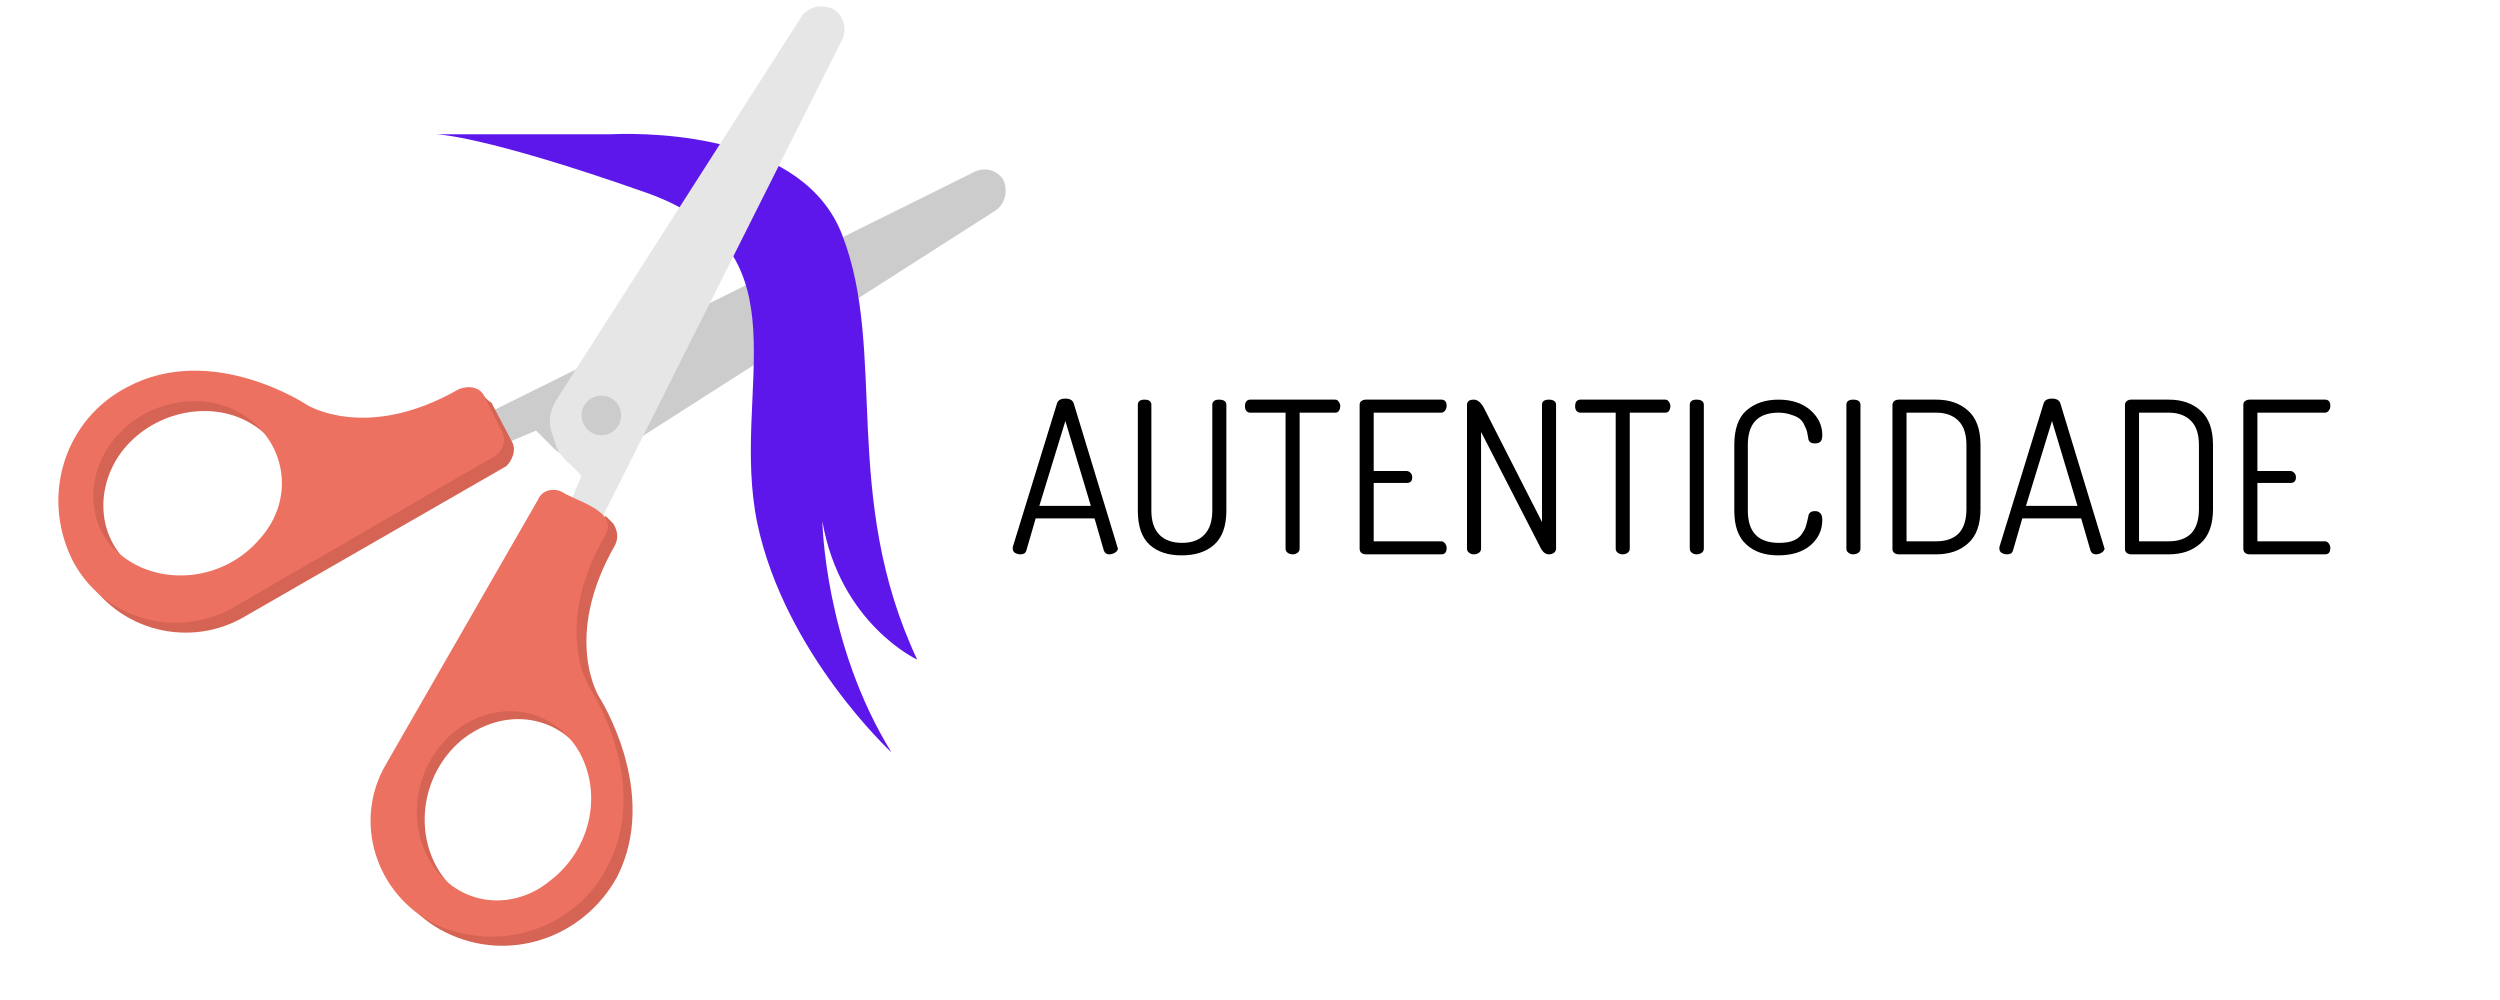 <svg xmlns="http://www.w3.org/2000/svg" xmlns:xlink="http://www.w3.org/1999/xlink" width="100" zoomAndPan="magnify" viewBox="0 0 75 30" height="40" preserveAspectRatio="xMidYMid meet" version="1.0"><defs><g/><clipPath id="cea572aebe"><path d="M 14 5 L 30.242 5 L 30.242 14 L 14 14 Z M 14 5 " clip-rule="nonzero"/></clipPath><clipPath id="0372142223"><path d="M 1.211 11 L 16 11 L 16 19 L 1.211 19 Z M 1.211 11 " clip-rule="nonzero"/></clipPath></defs><g clip-path="url(#cea572aebe)"><path fill="#cccccc" d="M 29.234 5.156 L 14.539 12.441 L 14.957 13.391 L 16.082 12.918 L 16.555 13.391 C 16.852 13.746 17.742 14.043 18.332 13.688 L 29.828 6.34 C 30.125 6.16 30.242 5.805 30.125 5.449 C 30.004 5.156 29.59 4.977 29.234 5.156 Z M 29.234 5.156 " fill-opacity="1" fill-rule="nonzero"/></g><path fill="#d56455" d="M 15.371 13.273 L 14.777 12.145 C 14.777 12.086 14.66 12.027 14.66 12.027 L 14.422 11.789 L 14.422 11.91 C 14.305 11.852 14.125 11.91 14.008 11.969 C 11.223 13.566 9.445 12.441 9.445 12.441 C 9.445 12.441 6.66 10.547 4.113 11.91 C 2.277 12.855 1.508 15.168 2.453 17.062 C 3.344 18.84 5.535 19.492 7.254 18.547 L 15.191 13.984 C 15.371 13.805 15.488 13.508 15.371 13.273 Z M 8.141 16.531 C 7.074 17.773 5.238 17.953 4.055 17.062 C 2.93 16.234 2.809 14.695 3.641 13.566 C 4.527 12.383 6.246 11.969 7.488 12.68 C 8.914 13.508 9.207 15.227 8.141 16.531 Z M 8.141 16.531 " fill-opacity="1" fill-rule="nonzero"/><path fill="#5e17eb" d="M 27.516 19.789 C 25.207 14.871 26.629 10.547 25.266 7.051 C 24.141 4.09 19.754 3.969 18.332 4.027 C 18.035 4.027 13.059 4.027 13.059 4.027 C 13.059 4.027 14.422 4.027 19.457 5.805 C 24.316 7.582 21.887 11.672 22.719 15.699 C 23.547 19.613 26.746 22.574 26.746 22.574 C 24.73 19.316 24.672 15.641 24.672 15.641 C 25.207 18.723 27.516 19.789 27.516 19.789 Z M 27.516 19.789 " fill-opacity="1" fill-rule="nonzero"/><path fill="#e6e6e6" d="M 25.266 1.184 L 17.918 15.82 L 16.969 15.406 L 17.445 14.277 C 17.09 13.863 16.793 13.746 16.672 13.332 L 16.555 12.977 C 16.438 12.68 16.496 12.324 16.672 12.027 L 24.02 0.535 C 24.199 0.238 24.555 0.117 24.91 0.238 C 25.266 0.355 25.441 0.828 25.266 1.184 Z M 25.266 1.184 " fill-opacity="1" fill-rule="nonzero"/><path fill="#d56455" d="M 17.977 20.914 C 17.977 20.914 16.852 19.137 18.453 16.352 C 18.57 16.117 18.512 15.879 18.391 15.699 L 18.156 15.465 L 18.156 15.523 C 17.68 15.344 16.852 14.574 16.496 15.227 L 11.875 23.168 C 10.867 24.887 11.578 27.078 13.355 27.965 C 15.25 28.914 17.504 28.145 18.512 26.309 C 19.812 23.758 17.977 20.914 17.977 20.914 Z M 16.793 26.723 C 15.668 27.551 14.125 27.434 13.297 26.309 C 12.406 25.121 12.586 23.285 13.828 22.219 C 15.133 21.152 16.852 21.449 17.621 22.812 C 18.391 24.172 17.977 25.891 16.793 26.723 Z M 16.793 26.723 " fill-opacity="1" fill-rule="nonzero"/><g clip-path="url(#0372142223)"><path fill="#ed7161" d="M 2.156 16.77 C 3.047 18.547 5.238 19.195 6.957 18.25 L 14.836 13.688 C 15.074 13.566 15.191 13.211 15.074 12.977 L 14.539 11.91 C 14.422 11.613 14.066 11.555 13.77 11.672 C 10.984 13.273 9.207 12.145 9.207 12.145 C 9.207 12.145 6.363 10.25 3.816 11.613 C 1.98 12.562 1.211 14.812 2.156 16.77 Z M 3.344 13.273 C 4.23 12.086 5.949 11.672 7.195 12.383 C 8.555 13.152 8.914 14.93 7.785 16.176 C 6.719 17.418 4.883 17.598 3.699 16.707 C 2.633 15.938 2.512 14.398 3.344 13.273 Z M 3.344 13.273 " fill-opacity="1" fill-rule="nonzero"/></g><path fill="#ed7161" d="M 18.215 26.012 C 19.578 23.461 17.68 20.617 17.68 20.617 C 17.68 20.617 16.555 18.84 18.156 16.055 C 18.57 15.344 17.324 15.051 16.852 14.754 C 16.613 14.633 16.258 14.695 16.141 14.988 L 11.578 22.93 C 10.57 24.648 11.281 26.84 13.059 27.73 C 15.016 28.617 17.266 27.848 18.215 26.012 Z M 13.059 26.07 C 12.172 24.887 12.348 23.047 13.594 21.98 C 14.895 20.914 16.613 21.211 17.387 22.574 C 18.098 23.879 17.68 25.535 16.496 26.426 C 15.43 27.312 13.891 27.195 13.059 26.07 Z M 13.059 26.07 " fill-opacity="1" fill-rule="nonzero"/><path fill="#cccccc" d="M 18.633 12.461 C 18.633 12.625 18.574 12.766 18.461 12.883 C 18.344 12.996 18.203 13.055 18.039 13.055 C 17.879 13.055 17.738 12.996 17.621 12.883 C 17.508 12.766 17.449 12.625 17.449 12.461 C 17.449 12.297 17.508 12.16 17.621 12.043 C 17.738 11.926 17.879 11.871 18.039 11.871 C 18.203 11.871 18.344 11.926 18.461 12.043 C 18.574 12.16 18.633 12.297 18.633 12.461 Z M 18.633 12.461 " fill-opacity="1" fill-rule="nonzero"/><g fill="#000000" fill-opacity="1"><g transform="translate(30.242, 16.63)"><g><path d="M 0.141 -0.172 C 0.141 -0.191 0.141 -0.207 0.141 -0.219 L 1.469 -4.531 C 1.5 -4.625 1.582 -4.672 1.719 -4.672 C 1.852 -4.672 1.938 -4.625 1.969 -4.531 L 3.281 -0.219 C 3.281 -0.219 3.281 -0.211 3.281 -0.203 C 3.289 -0.191 3.297 -0.188 3.297 -0.188 C 3.297 -0.133 3.266 -0.086 3.203 -0.047 C 3.148 -0.016 3.094 0 3.031 0 C 2.957 0 2.906 -0.035 2.875 -0.109 L 2.594 -1.078 L 0.828 -1.078 L 0.547 -0.109 C 0.523 -0.035 0.469 0 0.375 0 C 0.312 0 0.254 -0.016 0.203 -0.047 C 0.16 -0.078 0.141 -0.117 0.141 -0.172 Z M 0.938 -1.453 L 2.484 -1.453 L 1.719 -4 Z M 0.938 -1.453 "/></g></g></g><g fill="#000000" fill-opacity="1"><g transform="translate(33.666, 16.63)"><g><path d="M 0.469 -1.312 L 0.469 -4.484 C 0.469 -4.586 0.535 -4.641 0.672 -4.641 C 0.805 -4.641 0.875 -4.586 0.875 -4.484 L 0.875 -1.312 C 0.875 -1 0.953 -0.758 1.109 -0.594 C 1.273 -0.426 1.504 -0.344 1.797 -0.344 C 2.086 -0.344 2.312 -0.426 2.469 -0.594 C 2.625 -0.758 2.703 -1 2.703 -1.312 L 2.703 -4.484 C 2.703 -4.586 2.77 -4.641 2.906 -4.641 C 3.051 -4.641 3.125 -4.586 3.125 -4.484 L 3.125 -1.312 C 3.125 -0.844 3 -0.5 2.75 -0.281 C 2.508 -0.07 2.188 0.031 1.781 0.031 C 1.383 0.031 1.066 -0.07 0.828 -0.281 C 0.586 -0.5 0.469 -0.844 0.469 -1.312 Z M 0.469 -1.312 "/></g></g></g><g fill="#000000" fill-opacity="1"><g transform="translate(37.255, 16.63)"><g><path d="M 0.094 -4.438 C 0.094 -4.488 0.102 -4.535 0.125 -4.578 C 0.156 -4.617 0.195 -4.641 0.25 -4.641 L 2.797 -4.641 C 2.848 -4.641 2.883 -4.617 2.906 -4.578 C 2.938 -4.535 2.953 -4.492 2.953 -4.453 C 2.953 -4.391 2.938 -4.336 2.906 -4.297 C 2.883 -4.266 2.848 -4.25 2.797 -4.25 L 1.734 -4.25 L 1.734 -0.172 C 1.734 -0.117 1.711 -0.078 1.672 -0.047 C 1.629 -0.016 1.582 0 1.531 0 C 1.469 0 1.414 -0.016 1.375 -0.047 C 1.332 -0.078 1.312 -0.117 1.312 -0.172 L 1.312 -4.25 L 0.25 -4.25 C 0.207 -4.25 0.172 -4.266 0.141 -4.297 C 0.109 -4.336 0.094 -4.383 0.094 -4.438 Z M 0.094 -4.438 "/></g></g></g><g fill="#000000" fill-opacity="1"><g transform="translate(40.305, 16.63)"><g><path d="M 0.484 -0.172 L 0.484 -4.484 C 0.484 -4.535 0.5 -4.57 0.531 -4.594 C 0.57 -4.625 0.617 -4.641 0.672 -4.641 L 2.938 -4.641 C 3.039 -4.641 3.094 -4.578 3.094 -4.453 C 3.094 -4.398 3.078 -4.352 3.047 -4.312 C 3.016 -4.27 2.977 -4.25 2.938 -4.25 L 0.906 -4.25 L 0.906 -2.5 L 1.891 -2.5 C 1.941 -2.5 1.984 -2.477 2.016 -2.438 C 2.047 -2.406 2.062 -2.363 2.062 -2.312 C 2.062 -2.195 2.004 -2.141 1.891 -2.141 L 0.906 -2.141 L 0.906 -0.391 L 2.938 -0.391 C 2.977 -0.391 3.016 -0.367 3.047 -0.328 C 3.078 -0.285 3.094 -0.238 3.094 -0.188 C 3.094 -0.062 3.039 0 2.938 0 L 0.672 0 C 0.617 0 0.57 -0.016 0.531 -0.047 C 0.5 -0.078 0.484 -0.117 0.484 -0.172 Z M 0.484 -0.172 "/></g></g></g><g fill="#000000" fill-opacity="1"><g transform="translate(43.526, 16.63)"><g><path d="M 0.484 -0.172 L 0.484 -4.484 C 0.484 -4.586 0.551 -4.641 0.688 -4.641 C 0.812 -4.641 0.922 -4.539 1.016 -4.344 L 2.734 -0.969 L 2.734 -4.484 C 2.734 -4.586 2.801 -4.641 2.938 -4.641 C 3.082 -4.641 3.156 -4.586 3.156 -4.484 L 3.156 -0.172 C 3.156 -0.117 3.133 -0.078 3.094 -0.047 C 3.051 -0.016 3 0 2.938 0 C 2.832 0 2.742 -0.078 2.672 -0.234 L 0.906 -3.672 L 0.906 -0.172 C 0.906 -0.117 0.883 -0.078 0.844 -0.047 C 0.801 -0.016 0.75 0 0.688 0 C 0.633 0 0.586 -0.016 0.547 -0.047 C 0.504 -0.078 0.484 -0.117 0.484 -0.172 Z M 0.484 -0.172 "/></g></g></g><g fill="#000000" fill-opacity="1"><g transform="translate(47.159, 16.63)"><g><path d="M 0.094 -4.438 C 0.094 -4.488 0.102 -4.535 0.125 -4.578 C 0.156 -4.617 0.195 -4.641 0.25 -4.641 L 2.797 -4.641 C 2.848 -4.641 2.883 -4.617 2.906 -4.578 C 2.938 -4.535 2.953 -4.492 2.953 -4.453 C 2.953 -4.391 2.938 -4.336 2.906 -4.297 C 2.883 -4.266 2.848 -4.25 2.797 -4.25 L 1.734 -4.25 L 1.734 -0.172 C 1.734 -0.117 1.711 -0.078 1.672 -0.047 C 1.629 -0.016 1.582 0 1.531 0 C 1.469 0 1.414 -0.016 1.375 -0.047 C 1.332 -0.078 1.312 -0.117 1.312 -0.172 L 1.312 -4.25 L 0.25 -4.25 C 0.207 -4.25 0.172 -4.266 0.141 -4.297 C 0.109 -4.336 0.094 -4.383 0.094 -4.438 Z M 0.094 -4.438 "/></g></g></g><g fill="#000000" fill-opacity="1"><g transform="translate(50.209, 16.63)"><g><path d="M 0.484 -0.172 L 0.484 -4.484 C 0.484 -4.586 0.551 -4.641 0.688 -4.641 C 0.832 -4.641 0.906 -4.586 0.906 -4.484 L 0.906 -0.172 C 0.906 -0.117 0.883 -0.078 0.844 -0.047 C 0.801 -0.016 0.75 0 0.688 0 C 0.633 0 0.586 -0.016 0.547 -0.047 C 0.504 -0.078 0.484 -0.117 0.484 -0.172 Z M 0.484 -0.172 "/></g></g></g><g fill="#000000" fill-opacity="1"><g transform="translate(51.591, 16.63)"><g><path d="M 0.438 -1.312 L 0.438 -3.281 C 0.438 -3.75 0.555 -4.094 0.797 -4.312 C 1.047 -4.531 1.367 -4.641 1.766 -4.641 C 2.16 -4.641 2.477 -4.535 2.719 -4.328 C 2.957 -4.117 3.078 -3.867 3.078 -3.578 C 3.078 -3.473 3.055 -3.406 3.016 -3.375 C 2.984 -3.344 2.93 -3.328 2.859 -3.328 C 2.734 -3.328 2.664 -3.379 2.656 -3.484 C 2.645 -3.547 2.633 -3.602 2.625 -3.656 C 2.613 -3.719 2.586 -3.785 2.547 -3.859 C 2.516 -3.941 2.469 -4.008 2.406 -4.062 C 2.344 -4.113 2.254 -4.156 2.141 -4.188 C 2.035 -4.227 1.91 -4.25 1.766 -4.25 C 1.148 -4.25 0.844 -3.926 0.844 -3.281 L 0.844 -1.312 C 0.844 -0.664 1.156 -0.344 1.781 -0.344 C 1.969 -0.344 2.117 -0.367 2.234 -0.422 C 2.348 -0.473 2.43 -0.547 2.484 -0.641 C 2.547 -0.734 2.582 -0.812 2.594 -0.875 C 2.613 -0.938 2.633 -1.02 2.656 -1.125 C 2.664 -1.238 2.734 -1.297 2.859 -1.297 C 2.93 -1.297 2.984 -1.273 3.016 -1.234 C 3.055 -1.203 3.078 -1.133 3.078 -1.031 C 3.078 -0.727 2.957 -0.473 2.719 -0.266 C 2.477 -0.066 2.156 0.031 1.75 0.031 C 1.352 0.031 1.035 -0.078 0.797 -0.297 C 0.555 -0.516 0.438 -0.852 0.438 -1.312 Z M 0.438 -1.312 "/></g></g></g><g fill="#000000" fill-opacity="1"><g transform="translate(54.908, 16.63)"><g><path d="M 0.484 -0.172 L 0.484 -4.484 C 0.484 -4.586 0.551 -4.641 0.688 -4.641 C 0.832 -4.641 0.906 -4.586 0.906 -4.484 L 0.906 -0.172 C 0.906 -0.117 0.883 -0.078 0.844 -0.047 C 0.801 -0.016 0.75 0 0.688 0 C 0.633 0 0.586 -0.016 0.547 -0.047 C 0.504 -0.078 0.484 -0.117 0.484 -0.172 Z M 0.484 -0.172 "/></g></g></g><g fill="#000000" fill-opacity="1"><g transform="translate(56.29, 16.63)"><g><path d="M 0.484 -0.156 L 0.484 -4.484 C 0.484 -4.523 0.5 -4.562 0.531 -4.594 C 0.57 -4.625 0.617 -4.641 0.672 -4.641 L 1.797 -4.641 C 2.191 -4.641 2.508 -4.531 2.75 -4.312 C 3 -4.094 3.125 -3.75 3.125 -3.281 L 3.125 -1.359 C 3.125 -0.891 3 -0.547 2.75 -0.328 C 2.508 -0.109 2.191 0 1.797 0 L 0.672 0 C 0.617 0 0.57 -0.016 0.531 -0.047 C 0.5 -0.078 0.484 -0.113 0.484 -0.156 Z M 0.906 -0.391 L 1.797 -0.391 C 2.086 -0.391 2.312 -0.469 2.469 -0.625 C 2.625 -0.789 2.703 -1.035 2.703 -1.359 L 2.703 -3.281 C 2.703 -3.602 2.625 -3.844 2.469 -4 C 2.312 -4.164 2.086 -4.25 1.797 -4.25 L 0.906 -4.25 Z M 0.906 -0.391 "/></g></g></g><g fill="#000000" fill-opacity="1"><g transform="translate(59.841, 16.63)"><g><path d="M 0.141 -0.172 C 0.141 -0.191 0.141 -0.207 0.141 -0.219 L 1.469 -4.531 C 1.5 -4.625 1.582 -4.672 1.719 -4.672 C 1.852 -4.672 1.938 -4.625 1.969 -4.531 L 3.281 -0.219 C 3.281 -0.219 3.281 -0.211 3.281 -0.203 C 3.289 -0.191 3.297 -0.188 3.297 -0.188 C 3.297 -0.133 3.266 -0.086 3.203 -0.047 C 3.148 -0.016 3.094 0 3.031 0 C 2.957 0 2.906 -0.035 2.875 -0.109 L 2.594 -1.078 L 0.828 -1.078 L 0.547 -0.109 C 0.523 -0.035 0.469 0 0.375 0 C 0.312 0 0.254 -0.016 0.203 -0.047 C 0.16 -0.078 0.141 -0.117 0.141 -0.172 Z M 0.938 -1.453 L 2.484 -1.453 L 1.719 -4 Z M 0.938 -1.453 "/></g></g></g><g fill="#000000" fill-opacity="1"><g transform="translate(63.265, 16.63)"><g><path d="M 0.484 -0.156 L 0.484 -4.484 C 0.484 -4.523 0.5 -4.562 0.531 -4.594 C 0.57 -4.625 0.617 -4.641 0.672 -4.641 L 1.797 -4.641 C 2.191 -4.641 2.508 -4.531 2.75 -4.312 C 3 -4.094 3.125 -3.75 3.125 -3.281 L 3.125 -1.359 C 3.125 -0.891 3 -0.547 2.75 -0.328 C 2.508 -0.109 2.191 0 1.797 0 L 0.672 0 C 0.617 0 0.57 -0.016 0.531 -0.047 C 0.5 -0.078 0.484 -0.113 0.484 -0.156 Z M 0.906 -0.391 L 1.797 -0.391 C 2.086 -0.391 2.312 -0.469 2.469 -0.625 C 2.625 -0.789 2.703 -1.035 2.703 -1.359 L 2.703 -3.281 C 2.703 -3.602 2.625 -3.844 2.469 -4 C 2.312 -4.164 2.086 -4.25 1.797 -4.25 L 0.906 -4.25 Z M 0.906 -0.391 "/></g></g></g><g fill="#000000" fill-opacity="1"><g transform="translate(66.816, 16.63)"><g><path d="M 0.484 -0.172 L 0.484 -4.484 C 0.484 -4.535 0.5 -4.57 0.531 -4.594 C 0.57 -4.625 0.617 -4.641 0.672 -4.641 L 2.938 -4.641 C 3.039 -4.641 3.094 -4.578 3.094 -4.453 C 3.094 -4.398 3.078 -4.352 3.047 -4.312 C 3.016 -4.27 2.977 -4.25 2.938 -4.25 L 0.906 -4.25 L 0.906 -2.5 L 1.891 -2.5 C 1.941 -2.5 1.984 -2.477 2.016 -2.438 C 2.047 -2.406 2.062 -2.363 2.062 -2.312 C 2.062 -2.195 2.004 -2.141 1.891 -2.141 L 0.906 -2.141 L 0.906 -0.391 L 2.938 -0.391 C 2.977 -0.391 3.016 -0.367 3.047 -0.328 C 3.078 -0.285 3.094 -0.238 3.094 -0.188 C 3.094 -0.062 3.039 0 2.938 0 L 0.672 0 C 0.617 0 0.57 -0.016 0.531 -0.047 C 0.5 -0.078 0.484 -0.117 0.484 -0.172 Z M 0.484 -0.172 "/></g></g></g></svg>